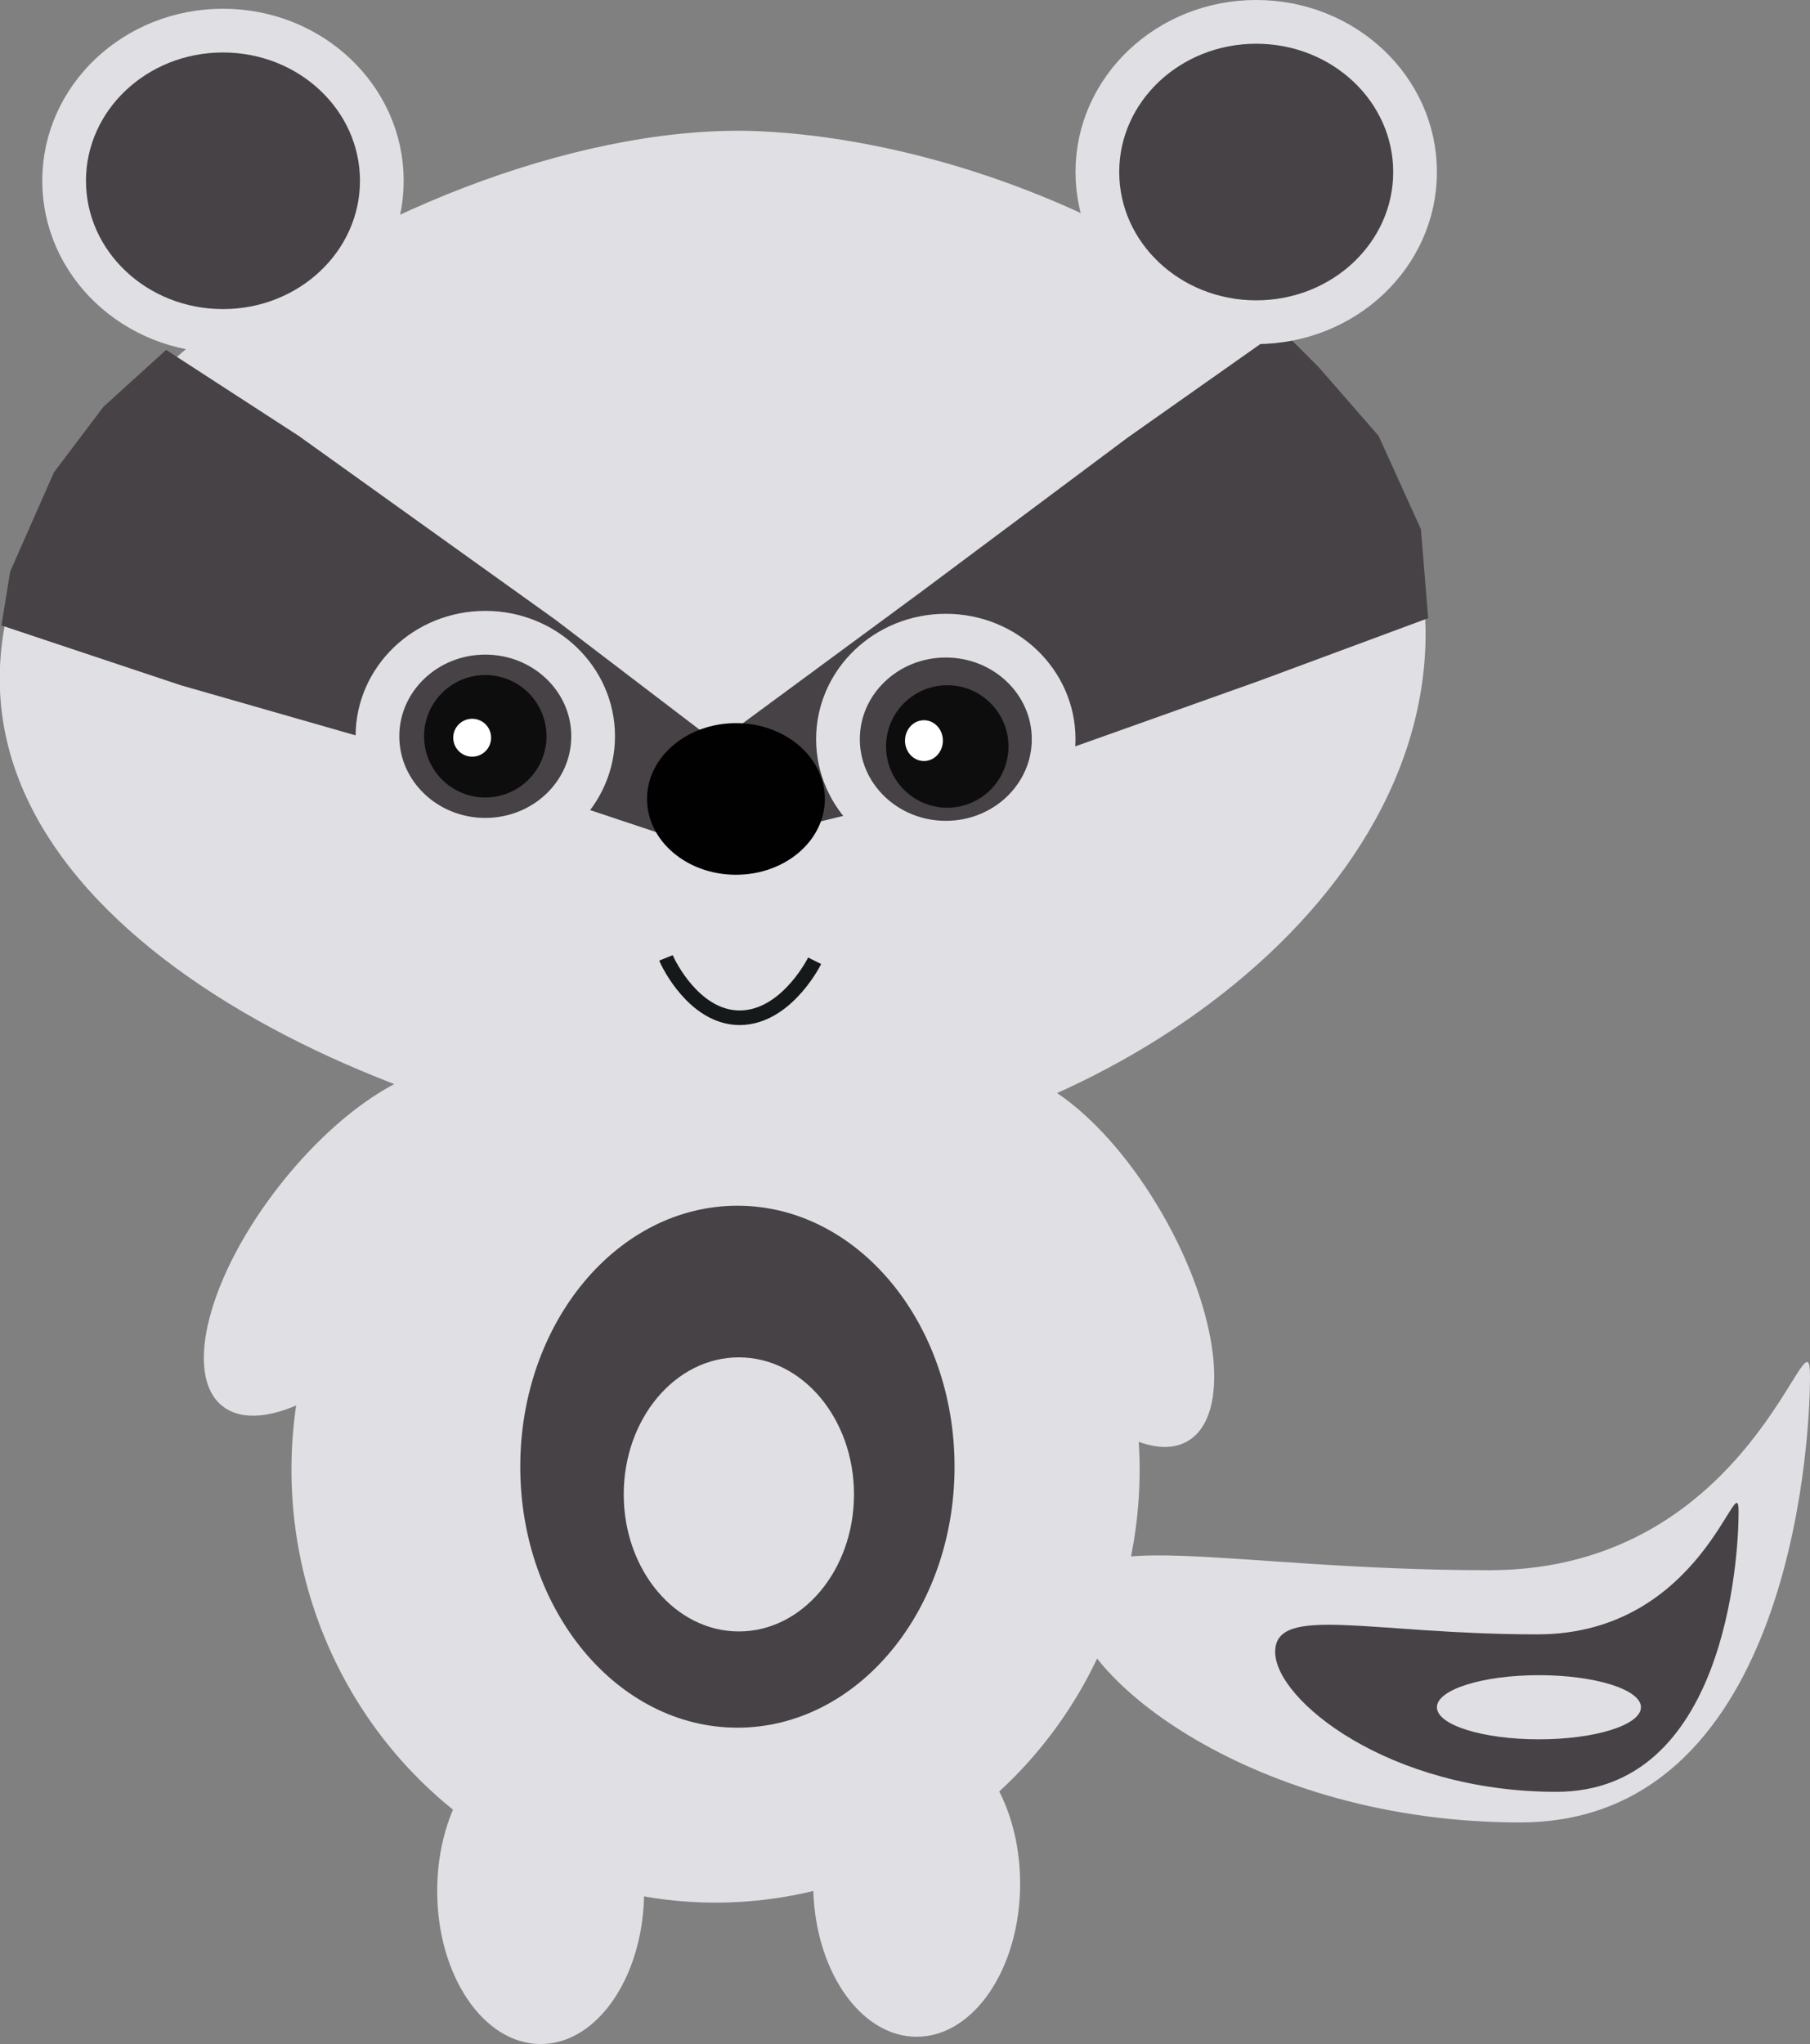 <?xml version="1.0" encoding="utf-8"?>
<!-- Generator: Adobe Illustrator 24.1.3, SVG Export Plug-In . SVG Version: 6.00 Build 0)  -->
<svg version="1.1" id="skunk" xmlns="http://www.w3.org/2000/svg" xmlns:xlink="http://www.w3.org/1999/xlink" x="0px" y="0px"
	 viewBox="0 0 124.2 140.2" style="enable-background:new 0 0 124.2 140.2;" xml:space="preserve">
<rect x="0" y="0" width="124.2" height="140.2" fill="#808080" stroke="none"/>
<style type="text/css">
	.st0{fill:#E0DFE3;}
	.st1{fill:#464246;}
	.st2{fill:#010101;}
	.st3{fill:#464246;stroke:#E0DFE3;stroke-width:3;stroke-miterlimit:10;}
	.st4{fill:#0E0D0E;}
	.st5{fill:#FFFFFF;}
	.st6{fill:none;stroke:#151919;stroke-miterlimit:10;}
</style>
<path id="head" class="st0" d="M97.8,44.5c-0.9,20.4-27.2,35.9-47,35.1C31,78.7-0.9,66.1,0,45.7C0.4,37.1,6.3,29,14.4,22.6
	C25.5,14,40.7,8.5,52.1,9C71.9,9.9,98.7,24.1,97.8,44.5z"/>
<polygon id="head_x5F_stripe_x5F_left" class="st1" points="20.5,29.9 38.1,42.5 48.2,50.2 49,58.4 29.5,51.9 12.4,47 0.1,42.9 
	0.7,39.2 3.7,32.4 7.1,27.9 11.4,24 "/>
<polygon id="head_x5F_stripe_x5F_right" class="st1" points="86.4,46.7 65.9,54 53.6,57 46.5,52.9 63.2,40.6 77.4,30 87.9,22.6 
	90.5,25.2 94.6,29.9 97.5,36.3 98,42.4 "/>
<ellipse id="nose" class="st2" cx="50.5" cy="54.8" rx="6.1" ry="5.2"/>
<g id="left_x5F_arm_1_">
	<ellipse class="st3" cx="15.3" cy="12.4" rx="10.9" ry="10.3"/>
</g>
<g id="right_x5F_ear">
	<ellipse class="st3" cx="86.2" cy="11.8" rx="10.9" ry="10.3"/>
</g>
<g id="left_x5F_eye">
	<ellipse class="st3" cx="33.3" cy="50.5" rx="7.4" ry="7.1"/>
	<circle class="st4" cx="33.3" cy="50.5" r="4.2"/>
	<circle class="st5" cx="32.4" cy="50.6" r="1.3"/>
</g>
<g id="right_x5F_eye">
	<ellipse class="st3" cx="64.9" cy="50.7" rx="7.4" ry="7.1"/>
	<circle class="st4" cx="65" cy="51.2" r="4.2"/>
	<ellipse class="st5" cx="63.4" cy="50.8" rx="1.3" ry="1.4"/>
</g>
<path id="mouth" class="st6" d="M45.7,65.7c0.2,0.5,1.9,3.9,4.8,4.1c3.2,0.2,5.2-3.5,5.4-3.9"/>
<ellipse id="belly" class="st0" cx="49.1" cy="100.8" rx="29.1" ry="29.7"/>
<ellipse id="belly_x5F_stripe_x5F_black" class="st1" cx="50.6" cy="100.6" rx="14.9" ry="17.9"/>
<ellipse id="left_x5F_arm" transform="matrix(0.619 -0.785 0.785 0.619 -57.68 51.4)" class="st0" cx="24.2" cy="85.2" rx="14.4" ry="6.3"/>
<ellipse id="right_x5F_arm" transform="matrix(0.866 -0.5 0.5 0.866 -33.26 48.709)" class="st0" cx="74.3" cy="86.4" rx="6.3" ry="14.4"/>
<path id="tail" class="st0" d="M124.2,94.4c0,5.4-1.7,30.6-19.9,30.6s-30.8-10-30.8-15.3s10.5-2,28.7-2S124.2,89,124.2,94.4z"/>
<path id="tail_x5F_stripe_x5F_black" class="st1" d="M119.3,103.7c0,3.4-1,19.2-12.5,19.2s-19.3-6.3-19.3-9.6s6.6-1.2,18-1.2
	S119.3,100.3,119.3,103.7z"/>
<ellipse id="tail_x5F_stripe_x5F_grey" class="st0" cx="105.6" cy="117.1" rx="7" ry="2.2"/>
<ellipse id="belly_x5F_stripe_x5F_grey" class="st0" cx="50.7" cy="102.5" rx="7.9" ry="9.4"/>
<ellipse id="left_x5F_foot" class="st0" cx="37.1" cy="129.7" rx="7.1" ry="10.5"/>
<ellipse id="right_x5F_foot" class="st0" cx="62.9" cy="129.2" rx="7.1" ry="10.5"/>
</svg>

